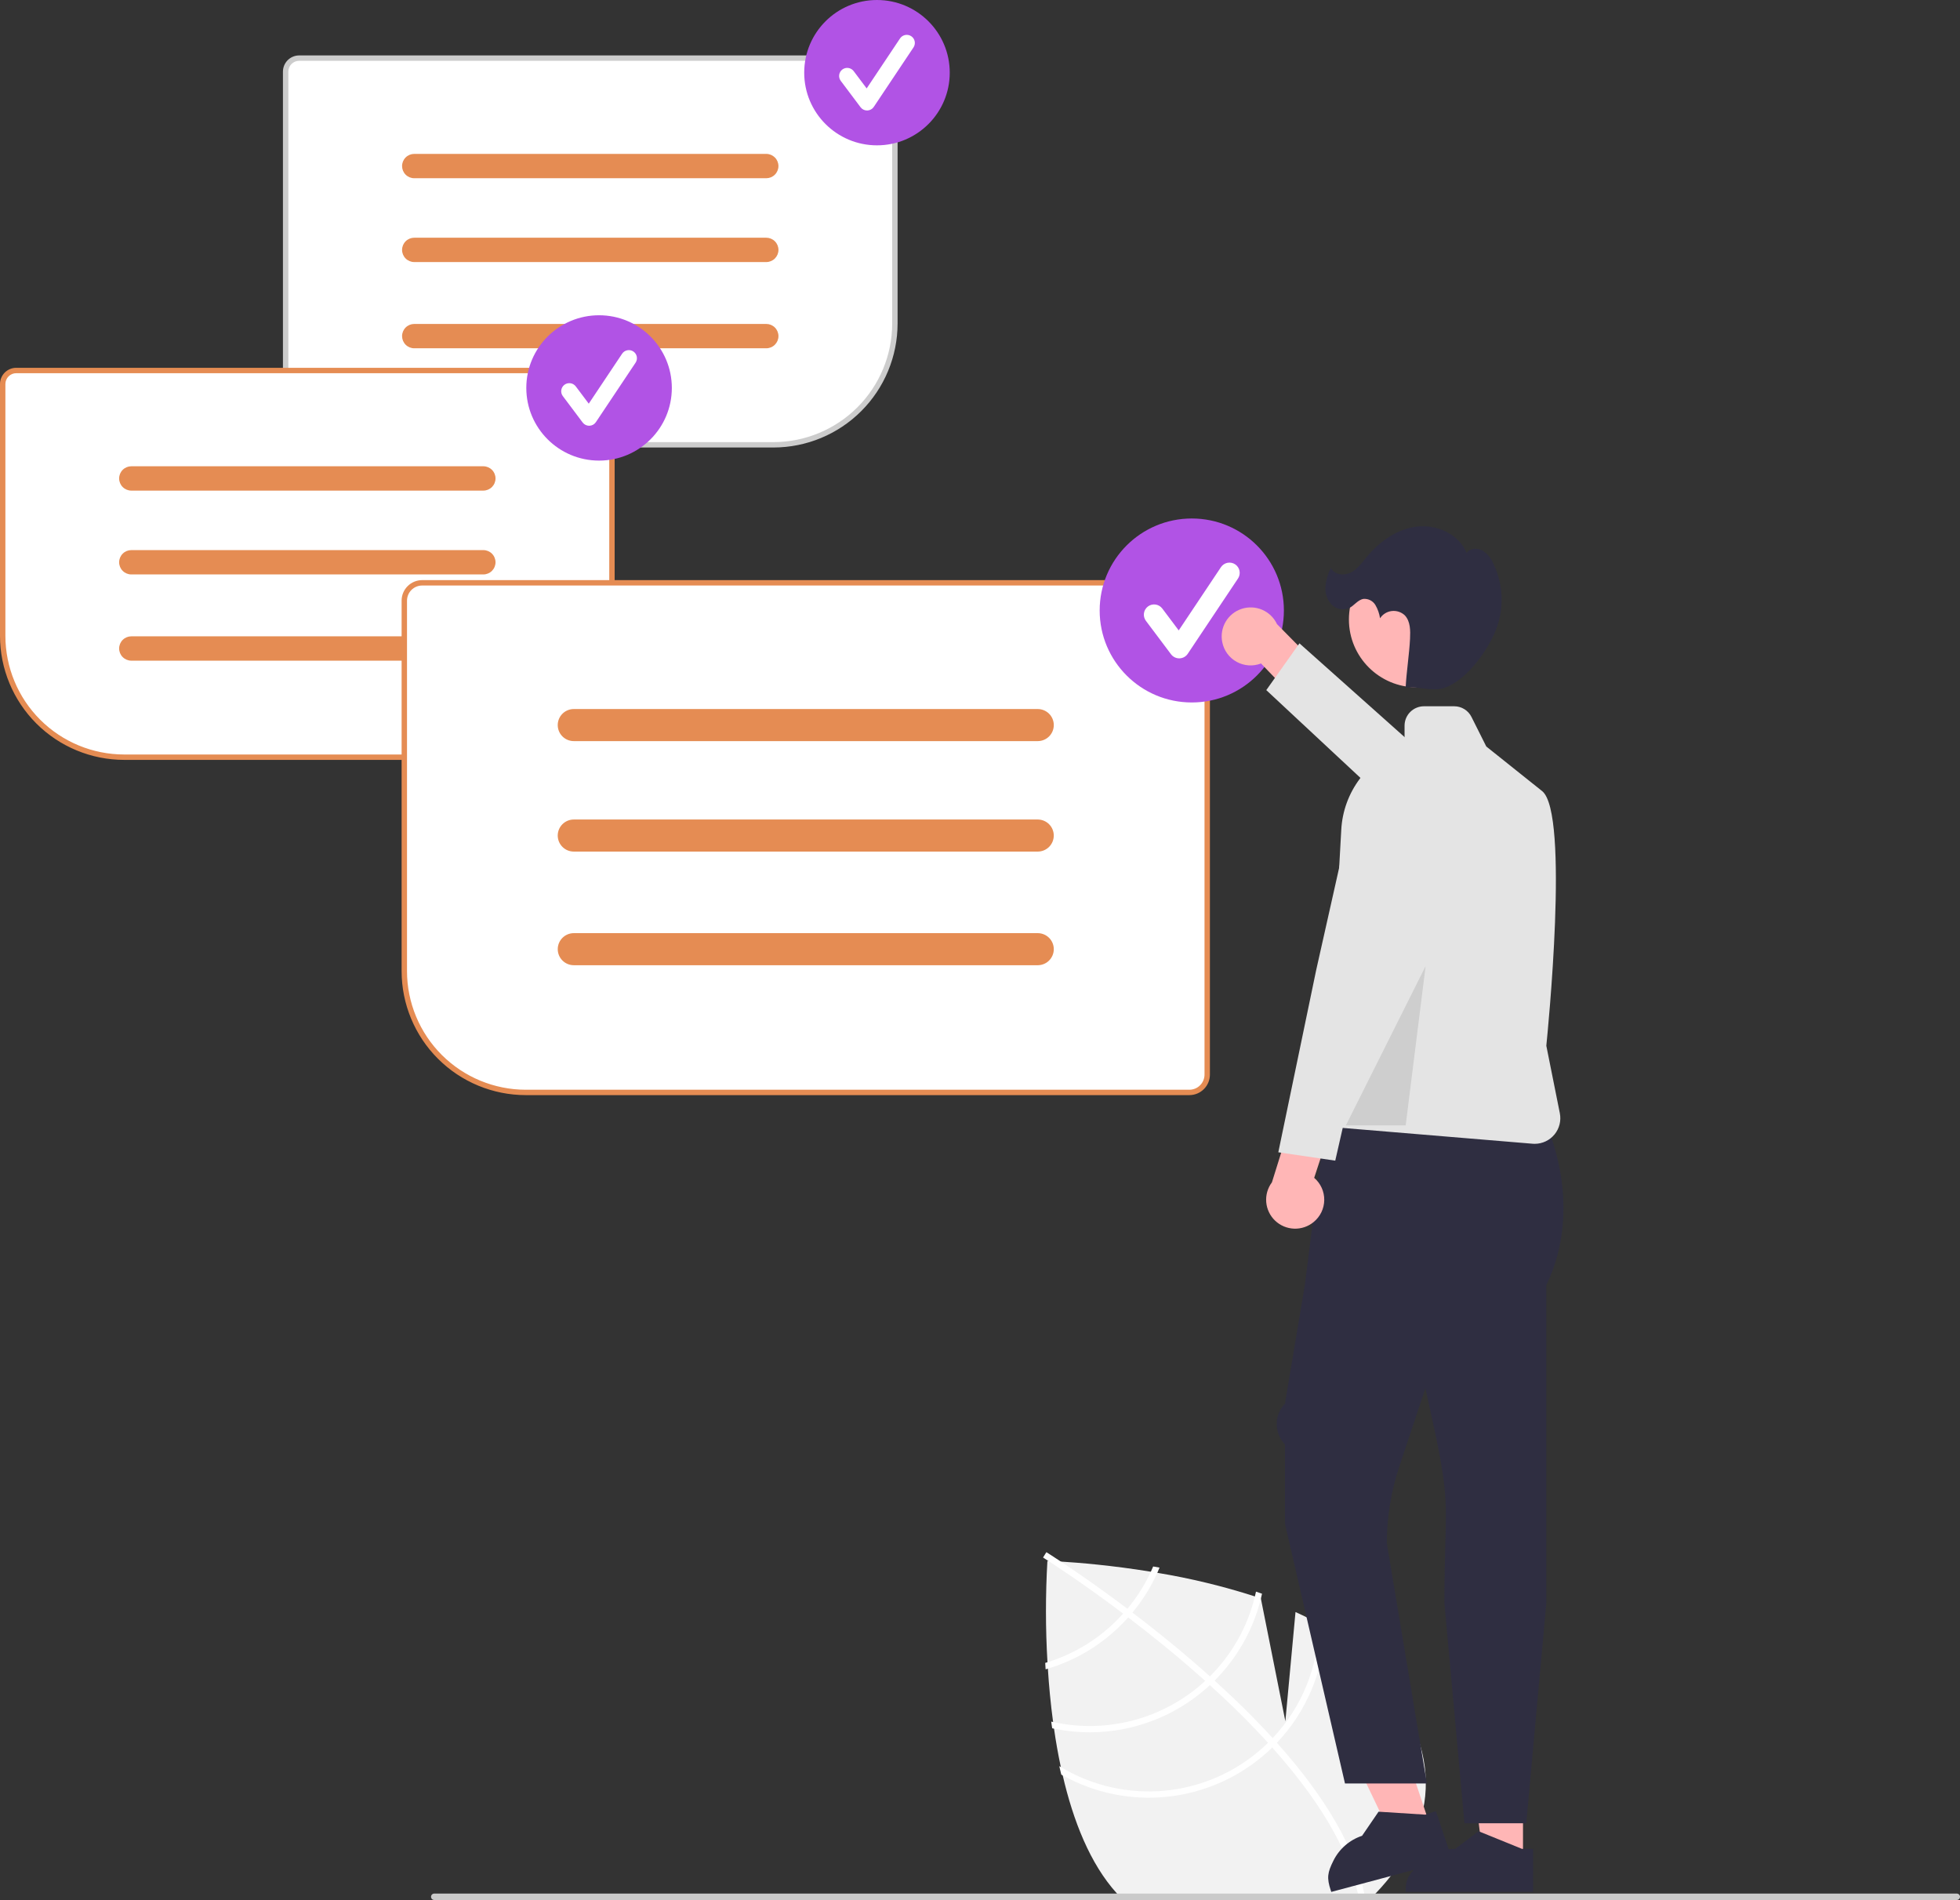 <svg width="422" height="409" viewBox="0 0 422 409" fill="none" xmlns="http://www.w3.org/2000/svg">
<rect x="0" y="0" width="422" height="409" fill="#333333" stroke="none"/>
<g clip-path="url(#clip0_70_220)">
<path d="M296.153 407.619C295.712 408.083 295.253 408.542 294.788 409H241.796C241.36 408.553 240.93 408.095 240.5 407.619C240.483 407.602 240.465 407.579 240.448 407.561C234.691 401.193 231.066 391.935 228.806 382.173C228.661 381.581 228.533 380.984 228.405 380.381C227.813 377.637 227.331 374.864 226.936 372.115C226.866 371.639 226.796 371.164 226.738 370.688C226.204 366.738 225.843 362.852 225.611 359.203C225.582 358.733 225.553 358.275 225.524 357.817C225.098 350.553 225.095 343.271 225.512 336.007C225.512 336.007 225.582 336.007 225.716 336.013C226.105 336.031 227.04 336.071 228.417 336.152C232.21 336.384 239.368 336.964 247.785 338.333C248.244 338.409 248.709 338.49 249.174 338.571C256.293 339.746 263.317 341.444 270.186 343.652C270.616 343.797 271.04 343.942 271.47 344.087L271.476 344.116L276.745 370.514L278.929 347.017C280.666 347.8 282.356 348.635 283.977 349.528C284.43 349.778 284.872 350.027 285.308 350.282C289.013 352.379 292.376 355.027 295.282 358.136C312.565 377.26 308.864 394.354 296.153 407.619Z" fill="#F2F2F2"/>
<path d="M274.008 374.146L274.927 375.163C285.546 387.029 291.883 398.044 293.836 408.062C293.867 408.208 293.888 408.353 293.919 408.498L293.24 408.627L292.585 408.742C290.592 397.82 283.173 386.529 273.914 376.176C273.619 375.84 273.319 375.498 273.009 375.165C269.051 370.817 264.795 366.646 260.491 362.746C260.161 362.441 259.821 362.136 259.481 361.831C253.774 356.712 248.033 352.081 242.912 348.178C242.552 347.9 242.186 347.627 241.825 347.359C233.131 340.788 226.386 336.432 224.882 335.477C224.701 335.357 224.598 335.294 224.575 335.279L224.931 334.712L224.931 334.702L225.292 334.13C225.316 334.146 225.66 334.355 226.284 334.761C228.624 336.268 234.914 340.413 242.739 346.307C243.091 346.574 243.456 346.847 243.817 347.125C247.975 350.288 252.524 353.913 257.117 357.881C258.272 358.875 259.399 359.869 260.497 360.86C260.842 361.161 261.182 361.466 261.512 361.771C266.165 365.987 270.33 370.112 274.008 374.146Z" fill="white"/>
<path d="M248.285 337.208C248.128 337.585 247.96 337.962 247.785 338.333C246.458 341.2 244.761 343.882 242.737 346.309C242.441 346.657 242.139 347.011 241.825 347.359C240.977 348.293 240.074 349.196 239.118 350.068C235.204 353.605 230.565 356.25 225.524 357.817C225.361 357.869 225.205 357.921 225.042 357.968C225.071 358.426 225.1 358.878 225.129 359.348C225.292 359.302 225.449 359.255 225.611 359.203C230.96 357.593 235.883 354.815 240.024 351.071C241.037 350.158 242 349.191 242.911 348.177C243.225 347.834 243.527 347.481 243.818 347.127C245.982 344.53 247.784 341.652 249.174 338.571C249.336 338.2 249.499 337.829 249.656 337.452C249.191 337.37 248.732 337.289 248.285 337.208Z" fill="white"/>
<path d="M270.424 342.626C270.354 342.968 270.273 343.31 270.186 343.652C268.611 350.173 265.257 356.13 260.496 360.862C260.165 361.193 259.828 361.518 259.479 361.831C259.38 361.93 259.27 362.034 259.166 362.127C254.835 366.03 249.632 368.844 243.992 370.333C238.351 371.823 232.435 371.944 226.738 370.688C226.605 370.665 226.465 370.63 226.332 370.601C226.401 371.077 226.465 371.558 226.541 372.034C226.674 372.063 226.802 372.092 226.936 372.115C232.778 373.322 238.822 373.137 244.579 371.576C250.336 370.015 255.644 367.122 260.072 363.13C260.211 363.003 260.357 362.881 260.49 362.747C260.839 362.423 261.176 362.098 261.513 361.773C266.385 356.905 269.83 350.799 271.476 344.116C271.563 343.768 271.644 343.42 271.72 343.072C271.29 342.922 270.86 342.771 270.424 342.626Z" fill="white"/>
<path d="M283.977 348.548C283.983 348.873 283.983 349.203 283.977 349.528C283.88 358.695 280.32 367.487 274.008 374.145C273.683 374.493 273.346 374.83 273.009 375.166C272.643 375.52 272.277 375.874 271.9 376.21C266.056 381.469 258.673 384.714 250.842 385.464C243.011 386.215 235.145 384.433 228.405 380.381C228.29 380.321 228.177 380.255 228.068 380.184C228.208 380.798 228.347 381.402 228.499 382.005C228.603 382.063 228.702 382.121 228.806 382.173C235.741 386.034 243.712 387.632 251.602 386.744C259.492 385.856 266.906 382.525 272.806 377.219C273.184 376.877 273.561 376.535 273.915 376.175C274.264 375.845 274.595 375.508 274.926 375.16C281.327 368.42 285.022 359.566 285.308 350.282C285.319 349.969 285.325 349.656 285.325 349.343C284.884 349.07 284.43 348.809 283.977 348.548Z" fill="white"/>
<path d="M166.533 96.042H64.414C63.565 96.041 62.75 95.704 62.149 95.104C61.548 94.504 61.21 93.691 61.209 92.842V15.421C61.21 14.572 61.548 13.759 62.149 13.159C62.75 12.559 63.565 12.221 64.414 12.22H189.76C190.61 12.221 191.425 12.559 192.026 13.159C192.627 13.759 192.965 14.572 192.966 15.421V69.65C192.958 76.648 190.17 83.356 185.215 88.304C180.26 93.251 173.541 96.034 166.533 96.042Z" fill="white"/>
<path d="M166.533 96.332H64.415C63.488 96.331 62.599 95.963 61.944 95.309C61.288 94.654 60.92 93.767 60.919 92.842V15.421C60.92 14.495 61.288 13.608 61.944 12.954C62.599 12.299 63.488 11.931 64.415 11.93H189.76C190.687 11.931 191.576 12.299 192.231 12.954C192.887 13.608 193.255 14.495 193.256 15.421V69.65C193.248 76.725 190.43 83.506 185.42 88.508C180.411 93.511 173.618 96.324 166.533 96.332ZM64.415 13.09C63.796 13.091 63.202 13.337 62.765 13.774C62.327 14.21 62.081 14.803 62.081 15.421V92.842C62.081 93.46 62.327 94.052 62.765 94.489C63.203 94.926 63.796 95.172 64.415 95.172H166.533C173.31 95.165 179.807 92.473 184.599 87.689C189.391 82.904 192.087 76.417 192.094 69.65V15.421C192.094 14.803 191.848 14.21 191.41 13.774C190.972 13.337 190.379 13.091 189.76 13.09H64.415Z" fill="#CCCCCC"/>
<path d="M164.983 38.367H89.192C88.496 38.367 87.829 38.091 87.337 37.599C86.845 37.108 86.569 36.442 86.569 35.747C86.569 35.052 86.845 34.386 87.337 33.895C87.829 33.404 88.496 33.128 89.192 33.128H164.983C165.678 33.129 166.344 33.405 166.835 33.896C167.326 34.387 167.602 35.053 167.602 35.747C167.602 36.441 167.326 37.107 166.835 37.598C166.344 38.089 165.678 38.366 164.983 38.367Z" fill="#E58C53"/>
<path d="M164.983 56.412H89.192C88.496 56.412 87.829 56.136 87.337 55.645C86.845 55.154 86.569 54.487 86.569 53.793C86.569 53.098 86.845 52.432 87.337 51.94C87.829 51.449 88.496 51.173 89.192 51.173H164.983C165.678 51.173 166.346 51.449 166.838 51.94C167.33 52.432 167.606 53.098 167.606 53.793C167.606 54.487 167.33 55.154 166.838 55.645C166.346 56.136 165.678 56.412 164.983 56.412Z" fill="#E58C53"/>
<path d="M164.983 74.974H89.192C88.496 74.974 87.829 74.698 87.337 74.206C86.845 73.715 86.569 73.049 86.569 72.354C86.569 71.659 86.845 70.993 87.337 70.502C87.829 70.01 88.496 69.734 89.192 69.734H164.983C165.678 69.734 166.346 70.01 166.838 70.502C167.33 70.993 167.606 71.659 167.606 72.354C167.606 73.049 167.33 73.715 166.838 74.206C166.346 74.698 165.678 74.974 164.983 74.974Z" fill="#E58C53"/>
<path d="M188.819 31.286C197.472 31.286 204.486 24.282 204.486 15.643C204.486 7.004 197.472 0 188.819 0C180.167 0 173.152 7.004 173.152 15.643C173.152 24.282 180.167 31.286 188.819 31.286Z" fill="#B153E5"/>
<path d="M186.682 23.784C186.412 23.784 186.145 23.721 185.903 23.601C185.661 23.48 185.45 23.304 185.288 23.088L181.014 17.398C180.877 17.215 180.777 17.007 180.72 16.786C180.663 16.564 180.651 16.334 180.683 16.108C180.715 15.882 180.792 15.664 180.909 15.467C181.025 15.271 181.179 15.099 181.363 14.962C181.546 14.825 181.754 14.725 181.976 14.668C182.197 14.612 182.428 14.599 182.655 14.631C182.881 14.664 183.099 14.74 183.296 14.857C183.493 14.973 183.665 15.127 183.802 15.31L186.599 19.032L193.78 8.276C194.037 7.892 194.436 7.626 194.889 7.535C195.342 7.445 195.813 7.537 196.197 7.793C196.582 8.049 196.849 8.448 196.939 8.9C197.03 9.353 196.937 9.823 196.681 10.207L188.132 23.009C187.978 23.241 187.77 23.432 187.526 23.567C187.282 23.702 187.009 23.776 186.731 23.784C186.714 23.784 186.698 23.784 186.682 23.784Z" fill="white"/>
<path d="M128.842 163.286H26.723C19.715 163.278 12.996 160.495 8.041 155.548C3.086 150.6 0.298 143.892 0.29 136.894V82.664C0.291 81.816 0.629 81.002 1.23 80.402C1.831 79.802 2.646 79.465 3.496 79.464H128.842C129.692 79.465 130.506 79.802 131.107 80.402C131.708 81.002 132.046 81.816 132.047 82.664V160.086C132.046 160.934 131.708 161.748 131.107 162.348C130.506 162.948 129.692 163.285 128.842 163.286Z" fill="white"/>
<path d="M128.842 163.576H26.723C19.638 163.568 12.845 160.755 7.836 155.752C2.826 150.75 0.008 143.968 0 136.894V82.664C0.001 81.739 0.37 80.852 1.025 80.197C1.681 79.543 2.569 79.175 3.496 79.174H128.842C129.769 79.175 130.657 79.543 131.313 80.197C131.968 80.852 132.337 81.739 132.338 82.664V160.086C132.337 161.011 131.968 161.898 131.313 162.553C130.657 163.207 129.769 163.575 128.842 163.576ZM3.496 80.334C2.877 80.334 2.284 80.58 1.846 81.017C1.409 81.454 1.163 82.046 1.162 82.664V136.894C1.17 143.661 3.865 150.148 8.657 154.933C13.449 159.717 19.946 162.409 26.723 162.416H128.842C129.461 162.416 130.054 162.17 130.491 161.733C130.929 161.296 131.175 160.703 131.176 160.086V82.664C131.175 82.046 130.929 81.454 130.491 81.017C130.054 80.58 129.461 80.334 128.842 80.334H3.496Z" fill="#E58C53"/>
<path d="M104.064 105.61H28.274C27.578 105.61 26.911 105.334 26.419 104.843C25.927 104.352 25.65 103.685 25.65 102.991C25.65 102.296 25.927 101.63 26.419 101.138C26.911 100.647 27.578 100.371 28.274 100.371H104.064C104.76 100.371 105.427 100.647 105.919 101.138C106.411 101.63 106.688 102.296 106.688 102.991C106.688 103.685 106.411 104.352 105.919 104.843C105.427 105.334 104.76 105.61 104.064 105.61Z" fill="#E58C53"/>
<path d="M104.064 123.656H28.274C27.578 123.656 26.911 123.38 26.419 122.889C25.927 122.397 25.65 121.731 25.65 121.036C25.65 120.342 25.927 119.675 26.419 119.184C26.911 118.693 27.578 118.417 28.274 118.417H104.064C104.76 118.417 105.427 118.693 105.919 119.184C106.411 119.675 106.688 120.342 106.688 121.036C106.688 121.731 106.411 122.397 105.919 122.889C105.427 123.38 104.76 123.656 104.064 123.656Z" fill="#E58C53"/>
<path d="M104.064 142.217H28.274C27.578 142.217 26.911 141.941 26.419 141.45C25.927 140.959 25.65 140.292 25.65 139.598C25.65 138.903 25.927 138.237 26.419 137.745C26.911 137.254 27.578 136.978 28.274 136.978H104.064C104.76 136.978 105.427 137.254 105.919 137.745C106.411 138.237 106.688 138.903 106.688 139.598C106.688 140.292 106.411 140.959 105.919 141.45C105.427 141.941 104.76 142.217 104.064 142.217Z" fill="#E58C53"/>
<path d="M128.984 99.151C137.636 99.151 144.65 92.147 144.65 83.508C144.65 74.869 137.636 67.865 128.984 67.865C120.331 67.865 113.317 74.869 113.317 83.508C113.317 92.147 120.331 99.151 128.984 99.151Z" fill="#B153E5"/>
<path d="M126.846 91.649C126.576 91.649 126.309 91.586 126.067 91.466C125.825 91.345 125.615 91.169 125.452 90.953L121.178 85.263C121.041 85.08 120.941 84.872 120.884 84.651C120.827 84.429 120.815 84.199 120.847 83.973C120.88 83.747 120.956 83.529 121.073 83.332C121.19 83.136 121.344 82.964 121.527 82.827C121.71 82.69 121.918 82.59 122.14 82.533C122.362 82.477 122.592 82.464 122.819 82.496C123.045 82.529 123.263 82.605 123.46 82.722C123.657 82.838 123.829 82.992 123.967 83.175L126.763 86.897L133.945 76.141C134.201 75.757 134.6 75.49 135.053 75.4C135.506 75.309 135.977 75.403 136.362 75.659C136.746 75.915 137.013 76.312 137.104 76.765C137.194 77.218 137.101 77.688 136.845 78.072L128.297 90.874C128.142 91.106 127.934 91.297 127.69 91.432C127.446 91.567 127.174 91.641 126.895 91.649C126.879 91.649 126.863 91.649 126.846 91.649Z" fill="white"/>
<path d="M256.079 235.451H113.192C106.184 235.443 99.465 232.66 94.51 227.713C89.555 222.765 86.767 216.057 86.76 209.059V129.296C86.761 128.202 87.197 127.153 87.971 126.38C88.746 125.606 89.796 125.171 90.891 125.17H256.079C257.175 125.171 258.225 125.606 259 126.38C259.774 127.153 260.21 128.202 260.211 129.296V231.325C260.21 232.419 259.774 233.468 259 234.241C258.225 235.015 257.175 235.45 256.079 235.451Z" fill="white"/>
<path d="M256.079 235.741H113.192C106.107 235.733 99.315 232.92 94.305 227.917C89.295 222.915 86.477 216.133 86.469 209.059V129.296C86.47 128.125 86.937 127.002 87.766 126.175C88.595 125.347 89.719 124.881 90.892 124.88H256.079C257.252 124.881 258.376 125.347 259.205 126.175C260.034 127.002 260.5 128.125 260.502 129.296V231.325C260.5 232.496 260.034 233.618 259.205 234.446C258.376 235.274 257.252 235.74 256.079 235.741ZM90.892 126.04C90.027 126.041 89.198 126.384 88.587 126.995C87.976 127.605 87.632 128.432 87.631 129.296V209.059C87.639 215.826 90.334 222.313 95.126 227.098C99.918 231.882 106.415 234.574 113.192 234.581H256.079C256.944 234.58 257.773 234.237 258.384 233.626C258.995 233.016 259.339 232.188 259.34 231.325V129.296C259.339 128.432 258.995 127.605 258.384 126.995C257.773 126.384 256.944 126.041 256.079 126.04H90.892Z" fill="#E58C53"/>
<path d="M223.426 159.535H123.545C123.091 159.535 122.64 159.447 122.22 159.273C121.8 159.1 121.419 158.846 121.097 158.525C120.776 158.205 120.521 157.824 120.347 157.405C120.173 156.986 120.083 156.536 120.083 156.083C120.083 155.629 120.173 155.18 120.347 154.761C120.521 154.342 120.776 153.961 121.097 153.64C121.419 153.32 121.8 153.065 122.22 152.892C122.64 152.719 123.091 152.63 123.545 152.631H223.426C223.88 152.63 224.33 152.719 224.75 152.892C225.17 153.065 225.552 153.32 225.874 153.64C226.195 153.961 226.45 154.342 226.624 154.761C226.798 155.18 226.888 155.629 226.888 156.083C226.888 156.536 226.798 156.986 226.624 157.405C226.45 157.824 226.195 158.205 225.874 158.525C225.552 158.846 225.17 159.1 224.75 159.273C224.33 159.447 223.88 159.535 223.426 159.535Z" fill="#E58C53"/>
<path d="M223.426 183.316H123.545C123.091 183.317 122.64 183.228 122.22 183.055C121.8 182.882 121.419 182.627 121.097 182.307C120.776 181.986 120.521 181.605 120.347 181.186C120.173 180.767 120.083 180.318 120.083 179.864C120.083 179.41 120.173 178.961 120.347 178.542C120.521 178.123 120.776 177.742 121.097 177.422C121.419 177.101 121.8 176.847 122.22 176.673C122.64 176.5 123.091 176.411 123.545 176.412H223.426C224.343 176.412 225.222 176.776 225.871 177.423C226.519 178.071 226.883 178.949 226.883 179.864C226.883 180.78 226.519 181.658 225.871 182.305C225.222 182.953 224.343 183.316 223.426 183.316Z" fill="#E58C53"/>
<path d="M223.426 207.777H123.545C122.628 207.777 121.748 207.414 121.1 206.766C120.452 206.119 120.087 205.241 120.087 204.325C120.087 203.41 120.452 202.532 121.1 201.884C121.748 201.237 122.628 200.873 123.545 200.873H223.426C223.88 200.873 224.33 200.961 224.75 201.135C225.17 201.308 225.552 201.562 225.873 201.883C226.195 202.203 226.45 202.584 226.624 203.003C226.798 203.422 226.888 203.872 226.888 204.325C226.888 204.779 226.798 205.228 226.624 205.647C226.45 206.067 226.195 206.447 225.873 206.768C225.552 207.089 225.17 207.343 224.75 207.516C224.33 207.689 223.88 207.778 223.426 207.777Z" fill="#E58C53"/>
<path d="M256.598 151.216C267.551 151.216 276.43 142.35 276.43 131.414C276.43 120.478 267.551 111.612 256.598 111.612C245.645 111.612 236.766 120.478 236.766 131.414C236.766 142.35 245.645 151.216 256.598 151.216Z" fill="#B153E5"/>
<path d="M253.893 141.72C253.55 141.72 253.212 141.64 252.906 141.487C252.6 141.335 252.333 141.112 252.128 140.839L246.718 133.636C246.544 133.404 246.417 133.141 246.345 132.861C246.273 132.58 246.258 132.289 246.299 132.003C246.34 131.716 246.437 131.441 246.584 131.192C246.732 130.943 246.927 130.726 247.159 130.552C247.391 130.378 247.654 130.252 247.935 130.18C248.216 130.109 248.508 130.093 248.794 130.134C249.081 130.175 249.357 130.271 249.606 130.419C249.856 130.566 250.073 130.761 250.247 130.993L253.787 135.705L262.878 122.089C263.203 121.603 263.708 121.267 264.281 121.152C264.854 121.038 265.45 121.156 265.936 121.48C266.423 121.804 266.76 122.307 266.875 122.879C266.99 123.452 266.873 124.046 266.55 124.532L255.728 140.739C255.533 141.032 255.269 141.274 254.961 141.445C254.652 141.615 254.307 141.709 253.954 141.719C253.934 141.72 253.913 141.72 253.893 141.72Z" fill="white"/>
<path d="M307.977 393.191L299.908 395.886L285.66 366.093L297.569 362.116L307.977 393.191Z" fill="#FFB6B6"/>
<path d="M312.65 400.313L286.633 407.261L286.523 406.932C285.619 404.231 285.821 403.08 287.095 400.532C287.717 399.277 288.583 398.158 289.642 397.239C290.701 396.32 291.931 395.62 293.263 395.18L293.263 395.179L296.81 389.993L306.883 390.632L309.154 389.873L312.65 400.313Z" fill="#2F2E41"/>
<path d="M327.912 400.766H319.404L315.356 368L327.914 368L327.912 400.766Z" fill="#FFB6B6"/>
<path d="M330.082 407.261L302.648 407.26V406.913C302.648 404.066 303.759 403.128 305.776 401.115C306.765 400.122 307.942 399.334 309.238 398.798C310.534 398.262 311.923 397.988 313.326 397.992H313.327L318.338 394.196L327.687 397.993L330.082 397.993L330.082 407.261Z" fill="#2F2E41"/>
<path d="M263.16 138.234C263.336 139.124 263.704 139.964 264.24 140.697C264.776 141.429 265.466 142.035 266.262 142.473C267.058 142.91 267.94 143.168 268.846 143.228C269.753 143.288 270.661 143.149 271.508 142.82L281.33 153.059L289.018 148.617L274.944 134.352C274.297 132.968 273.164 131.87 271.76 131.264C270.355 130.659 268.778 130.589 267.325 131.067C265.873 131.545 264.647 132.539 263.879 133.86C263.111 135.181 262.856 136.737 263.16 138.234Z" fill="#FFB6B6"/>
<path d="M326.727 189.716L331.154 185.142L305.548 161.462L279.777 138.486L272.639 148.557L299.645 173.727L326.727 189.716Z" fill="#E4E4E4"/>
<path d="M310.993 345.11C310.993 339.362 311.107 335.261 311.199 331.967C311.467 322.324 311.539 319.732 307.843 303.128L306.894 298.863L301.297 315.629C299.509 320.977 298.596 326.577 298.591 332.215L307.221 383.916H289.583L276.665 328.023L276.659 310.926C275.52 309.75 274.884 308.178 274.884 306.543C274.884 304.907 275.52 303.336 276.659 302.16L280.951 276.546L285.295 242.026H332.877C332.877 242.026 341.274 259.405 332.929 276.644L332.928 345.132L328.617 392.486H315.306L310.993 345.11Z" fill="#2F2E41"/>
<path d="M329.968 246.204L285.461 242.501L285.23 242.482L288.782 178.646C288.991 174.632 290.401 170.774 292.831 167.569C295.26 164.365 298.597 161.963 302.41 160.673V156.206C302.411 155.1 302.851 154.04 303.634 153.258C304.418 152.476 305.479 152.036 306.587 152.035H313.09C313.866 152.033 314.627 152.247 315.287 152.655C315.948 153.062 316.481 153.646 316.825 154.341L320.005 160.691L332.03 170.295C337.968 175.039 333.189 222.602 332.932 225.111L335.84 239.63C336 240.429 335.98 241.253 335.783 242.043C335.586 242.834 335.216 243.571 334.7 244.201C334.183 244.832 333.533 245.34 332.797 245.69C332.06 246.04 331.255 246.222 330.439 246.224C330.283 246.224 330.126 246.217 329.968 246.204Z" fill="#E4E4E4"/>
<path d="M282.836 263.059C283.539 262.485 284.108 261.765 284.503 260.948C284.897 260.131 285.107 259.237 285.119 258.33C285.13 257.423 284.942 256.525 284.568 255.698C284.193 254.872 283.642 254.137 282.953 253.546L287.369 240.071L279.822 235.395L273.854 254.511C272.937 255.733 272.5 257.249 272.627 258.771C272.754 260.292 273.435 261.715 274.542 262.769C275.649 263.822 277.105 264.434 278.634 264.487C280.162 264.541 281.657 264.033 282.836 263.059Z" fill="#FFB6B6"/>
<path d="M298.356 171.454L292.229 169.414L283.379 208.839L275.228 248.046L287.488 249.847L296.995 208.159L298.356 171.454Z" fill="#E4E4E4"/>
<path d="M305.048 147.955C313.121 147.955 319.665 141.42 319.665 133.36C319.665 125.299 313.121 118.765 305.048 118.765C296.975 118.765 290.43 125.299 290.43 133.36C290.43 141.42 296.975 147.955 305.048 147.955Z" fill="#FFB6B6"/>
<path d="M285.38 126.212C285.515 124.829 285.912 123.484 286.55 122.249C287.233 123.733 289.364 123.99 290.823 123.252C292.282 122.513 293.26 121.111 294.302 119.852C297.053 116.532 300.837 113.839 305.124 113.348C309.412 112.858 314.138 115.019 315.758 119.013C316.485 118.005 318.036 117.893 319.134 118.479C320.193 119.146 321.021 120.124 321.501 121.279C322.58 123.49 323.19 125.9 323.293 128.357C323.395 130.814 322.987 133.266 322.096 135.558C320.29 140.12 315.832 146.266 311.232 147.988C308.439 149.033 305.618 147.695 302.648 147.988C302.804 144.751 303.432 140.758 303.588 137.522C303.673 135.749 303.685 133.766 302.473 132.469C302.101 132.116 301.656 131.849 301.169 131.687C300.683 131.526 300.166 131.473 299.657 131.532C299.148 131.591 298.658 131.762 298.221 132.031C297.785 132.3 297.414 132.662 297.133 133.091C296.983 132.085 296.643 131.116 296.13 130.237C295.867 129.8 295.488 129.446 295.034 129.214C294.58 128.982 294.071 128.881 293.563 128.923C292.323 129.126 291.556 130.397 290.418 130.93C289.772 131.188 289.062 131.244 288.383 131.088C287.704 130.933 287.089 130.574 286.621 130.06C286.165 129.535 285.82 128.924 285.607 128.262C285.394 127.601 285.317 126.904 285.38 126.212Z" fill="#2F2E41"/>
<path opacity="0.1" d="M306.94 207.982L289.773 242.264H302.648L306.94 207.982Z" fill="#080808"/>
<path d="M422 408.31C422 408.4 421.983 408.49 421.948 408.574C421.913 408.658 421.862 408.734 421.798 408.799C421.734 408.863 421.658 408.913 421.574 408.948C421.49 408.983 421.4 409 421.309 409H93.496C93.313 409 93.137 408.927 93.007 408.798C92.878 408.668 92.805 408.493 92.805 408.31C92.805 408.127 92.878 407.951 93.007 407.822C93.137 407.692 93.313 407.62 93.496 407.62H421.309C421.4 407.619 421.49 407.637 421.574 407.671C421.658 407.706 421.734 407.757 421.798 407.821C421.862 407.885 421.913 407.961 421.948 408.045C421.983 408.129 422 408.219 422 408.31Z" fill="#CACACA"/>
</g>
<defs>
<clipPath id="clip0_70_220">
<rect width="422" height="409" fill="white"/>
</clipPath>
</defs>
</svg>
